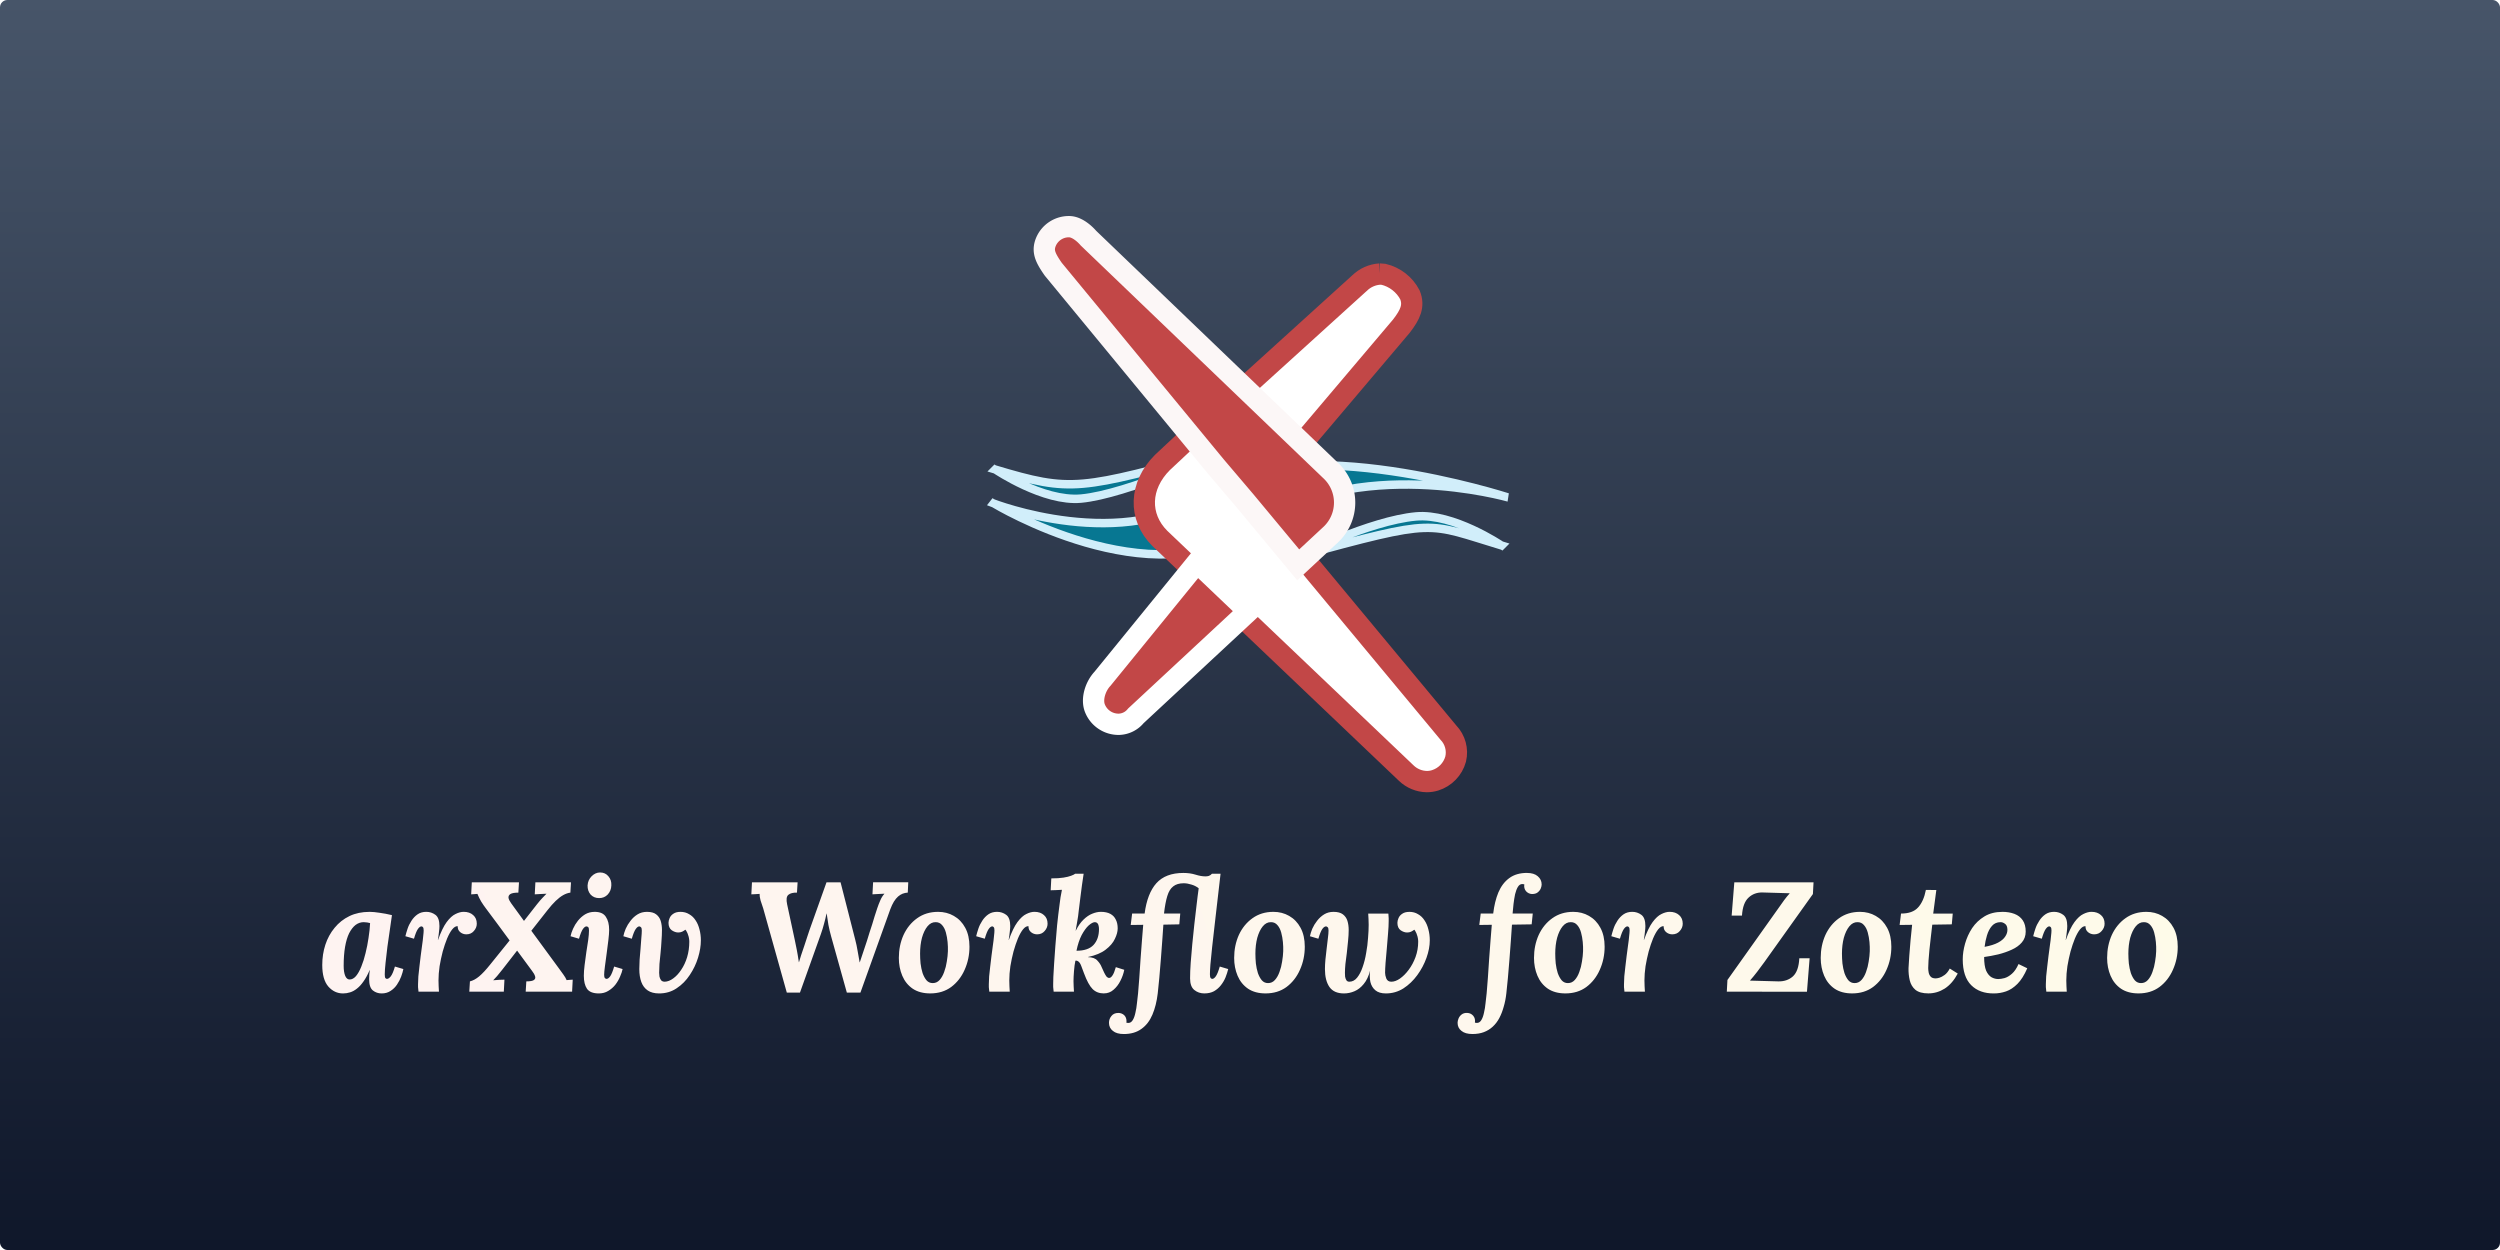 <?xml version="1.0" encoding="UTF-8" standalone="no"?>
<!-- Created with Inkscape (http://www.inkscape.org/) -->

<svg
   width="1280"
   height="640"
   viewBox="0 0 338.667 169.333"
   version="1.1"
   id="svg1"
   inkscape:version="1.3.2 (091e20ef0f, 2023-11-25, custom)"
   sodipodi:docname="social.svg"
   xml:space="preserve"
   inkscape:export-filename="social.png"
   inkscape:export-xdpi="96"
   inkscape:export-ydpi="96"
   xmlns:inkscape="http://www.inkscape.org/namespaces/inkscape"
   xmlns:sodipodi="http://sodipodi.sourceforge.net/DTD/sodipodi-0.dtd"
   xmlns:xlink="http://www.w3.org/1999/xlink"
   xmlns="http://www.w3.org/2000/svg"
   xmlns:svg="http://www.w3.org/2000/svg"><sodipodi:namedview
     id="namedview1"
     pagecolor="#ffffff"
     bordercolor="#ffffff"
     borderopacity="0"
     inkscape:showpageshadow="2"
     inkscape:pageopacity="0.0"
     inkscape:pagecheckerboard="0"
     inkscape:deskcolor="#d1d1d1"
     inkscape:document-units="mm"
     inkscape:zoom="0.50619093"
     inkscape:cx="733.91279"
     inkscape:cy="321.02511"
     inkscape:window-width="1536"
     inkscape:window-height="896"
     inkscape:window-x="0"
     inkscape:window-y="0"
     inkscape:window-maximized="1"
     inkscape:current-layer="layer1" /><defs
     id="defs1"><linearGradient
       id="linearGradient4"
       inkscape:collect="always"><stop
         style="stop-color:#fefce8;stop-opacity:1"
         offset="0"
         id="stop4" /><stop
         style="stop-color:#fef2f2;stop-opacity:1"
         offset="1"
         id="stop5" /></linearGradient><linearGradient
       id="linearGradient1"
       inkscape:collect="always"><stop
         style="stop-color:#475569;stop-opacity:1"
         offset="0"
         id="stop1" /><stop
         style="stop-color:#0f172a;stop-opacity:1"
         offset="1"
         id="stop2" /></linearGradient><filter
       style="color-interpolation-filters:sRGB"
       inkscape:label="Blur"
       id="filter13"
       x="-0.032"
       y="-0.024"
       width="1.064"
       height="1.048"><feGaussianBlur
         stdDeviation="1 1"
         result="blur"
         id="feGaussianBlur13" /></filter><filter
       style="color-interpolation-filters:sRGB"
       inkscape:label="Blur"
       id="filter35"
       x="-0.048"
       y="-0.405"
       width="1.095"
       height="1.81"><feGaussianBlur
         stdDeviation="0.2 0.2"
         result="blur"
         id="feGaussianBlur35" /></filter><filter
       style="color-interpolation-filters:sRGB"
       inkscape:label="Blur"
       id="filter36"
       x="-0.11"
       y="-0.765"
       width="1.219"
       height="2.531"><feGaussianBlur
         stdDeviation="0.2 0.2"
         result="blur"
         id="feGaussianBlur36" /></filter><filter
       style="color-interpolation-filters:sRGB"
       inkscape:label="Blur"
       id="filter37"
       x="-0.12"
       y="-0.899"
       width="1.241"
       height="2.797"><feGaussianBlur
         stdDeviation="0.2 0.2"
         result="blur"
         id="feGaussianBlur37" /></filter><linearGradient
       inkscape:collect="always"
       xlink:href="#linearGradient1"
       id="linearGradient2"
       x1="169.333"
       y1="0"
       x2="169.333"
       y2="169.333"
       gradientUnits="userSpaceOnUse" /><linearGradient
       inkscape:collect="always"
       xlink:href="#linearGradient4"
       id="linearGradient5"
       x1="326.109"
       y1="79.442"
       x2="32.148"
       y2="169.333"
       gradientUnits="userSpaceOnUse" /></defs><g
     inkscape:label="Layer 1"
     inkscape:groupmode="layer"
     id="layer1"><rect
       style="fill:url(#linearGradient2);stroke:none;stroke-width:2.822;stroke-linejoin:round;fill-opacity:1"
       id="rect1"
       width="338.667"
       height="169.333"
       x="0"
       y="0"
       rx="1"
       ry="1" /><g
       id="g16"
       transform="matrix(0.709,0,0,1.003,-12.665,1.334)"
       inkscape:label="wave-shadow"
       style="display:none"><path
         style="fill:#9de9fb;fill-opacity:1;stroke:#d1eefa;stroke-width:0.054;stroke-dasharray:none;stroke-opacity:1;filter:url(#filter35)"
         d="m 18.722,2.83 c 0,0 2.615,0.726 4.325,-0.161 1.7,-0.882 5.922,0.08 5.922,0.08 0,0 -3.035,-0.617 -5.076,0.423 -1.995,1.017 -5.17,-0.343 -5.17,-0.343 z"
         id="path14"
         sodipodi:nodetypes="cscsc" /><path
         style="fill:#9de9fb;fill-opacity:1;stroke:#d1eefa;stroke-width:0.054;stroke-dasharray:none;stroke-opacity:1;filter:url(#filter36)"
         d="m 18.757,2.354 c 0,0 0.965,0.46 1.716,0.411 0.923,-0.06 2.756,-0.658 2.756,-0.658 -2.807,0.538 -2.931,0.574 -4.472,0.247 z"
         id="path15"
         sodipodi:nodetypes="cscc" /><path
         style="fill:#9de9fb;fill-opacity:1;stroke:#d1eefa;stroke-width:0.054;stroke-dasharray:none;stroke-opacity:1;filter:url(#filter37)"
         d="m 28.849,3.427 c 0,0 -0.965,-0.46 -1.716,-0.411 -0.923,0.06 -2.348,0.56 -2.348,0.56 2.807,-0.538 2.523,-0.476 4.064,-0.149 z"
         id="path16"
         sodipodi:nodetypes="cscc" /></g><g
       id="g13"
       data-name="tiny - white"
       transform="matrix(0.078,0,0,0.078,1.33,0.323)"
       style="display:none;fill:#f8fafc;filter:url(#filter13)"
       inkscape:label="arxiv-shadow"><path
         d="m 586.72,255.616 a 3.377,3.377 0 0 1 0.448,0.031 5.917,5.917 0 0 1 3.581,2.79 c 0.454,1.116 0.314,2.023 -1.315,4.141 l -26.266,31.022 -8.558,-10.047 29.348,-26.616 a 4.406,4.406 0 0 1 2.762,-1.321 m 0,-1.5 a 5.766,5.766 0 0 0 -3.69,1.643 l -0.041,0.032 -0.038,0.035 -29.351,26.616 -1.077,0.977 0.943,1.107 8.558,10.047 1.145,1.344 1.141,-1.348 26.267,-31.022 0.022,-0.027 0.022,-0.028 c 1.574,-2.046 2.327,-3.622 1.516,-5.619 a 7.309,7.309 0 0 0 -4.779,-3.714 5.083,5.083 0 0 0 -0.64,-0.043 z"
         transform="translate(-526.086,-245.559)"
         fill="#ffffff"
         id="path9"
         style="fill:#f8fafc;fill-opacity:1;stroke-width:1.009;stroke-dasharray:none" /><path
         d="m 553.423,284.593 8.977,10.558 35.511,42.749 c 0.873,1.093 1.419,2.186 1.047,3.418 a 4.092,4.092 0 0 1 -2.721,2.837 3.557,3.557 0 0 1 -1.045,0.159 4,4 0 0 1 -2.687,-1.124 L 548.01,300.808 c -3.5,-3.5 -2.971,-8.151 0.436,-11.558 l 4.977,-4.657 m 0.124,-2.17 -1.147,1.077 -4.976,4.656 c -4.192,4.191 -4.372,9.816 -0.473,13.714 l 44.521,42.4 a 5.485,5.485 0 0 0 3.722,1.538 5.1,5.1 0 0 0 1.483,-0.224 5.59,5.59 0 0 0 3.719,-3.838 5.176,5.176 0 0 0 -1.31,-4.788 l -35.53,-42.767 -8.988,-10.571 -1.019,-1.2 z"
         transform="translate(-526.086,-245.559)"
         fill="#ffffff"
         id="path10"
         style="fill:#f8fafc;fill-opacity:1;stroke-width:1.009;stroke-dasharray:none" /><path
         d="m 562.4,295.151 9.556,11.5 5.761,-5.356 a 7.926,7.926 0 0 0 0.041,-11.743 l -43.7,-41.923 c 0,0 -1.671,-2.029 -3.437,-2.071 a 4.49,4.49 0 0 0 -4.23,2.718 c -0.688,1.651 -0.194,2.809 1.315,4.97 l 29.306,35.565 z"
         transform="translate(-526.086,-245.559)"
         fill="#ffffff"
         id="path11"
         style="fill:#f8fafc;fill-opacity:1" /><path
         d="m 553.7,306.223 -17.116,21.024 c -1.255,1.337 -2.032,3.683 -1.331,5.367 a 4.587,4.587 0 0 0 4.287,2.841 4.087,4.087 0 0 0 3.082,-1.523 l 20.328,-18.9 z"
         transform="translate(-526.086,-245.559)"
         fill="#ffffff"
         id="path12"
         style="fill:#f8fafc;fill-opacity:1" /><path
         d="M 592.074,250.547"
         transform="translate(-526.086,-245.559)"
         fill="#ffffff"
         stroke="#000000"
         stroke-miterlimit="10"
         stroke-width="0.25"
         id="path13"
         style="fill:#f8fafc" /></g><g
       id="g2"
       transform="matrix(0.678,0,0,0.678,54.572,10.875)"><g
         id="g8"
         transform="matrix(10.045,0,0,14.215,-70.145,44.275)"
         inkscape:label="wave"
         style="display:inline"><path
           style="fill:#077792;fill-opacity:1;stroke:#d1eefa;stroke-width:0.119;stroke-dasharray:none;stroke-opacity:1"
           d="m 18.722,2.83 c 0,0 2.615,0.726 4.325,-0.161 1.7,-0.882 5.922,0.08 5.922,0.08 0,0 -3.035,-0.617 -5.076,0.423 -1.995,1.017 -5.17,-0.343 -5.17,-0.343 z"
           id="path6"
           sodipodi:nodetypes="cscsc" /><path
           style="fill:#077792;fill-opacity:1;stroke:#d1eefa;stroke-width:0.119;stroke-dasharray:none;stroke-opacity:1"
           d="m 18.757,2.354 c 0,0 0.965,0.46 1.716,0.411 0.923,-0.06 2.756,-0.658 2.756,-0.658 -2.807,0.538 -2.931,0.574 -4.472,0.247 z"
           id="path7"
           sodipodi:nodetypes="cscc" /><path
           style="fill:#077792;fill-opacity:1;stroke:#d1eefa;stroke-width:0.119;stroke-dasharray:none;stroke-opacity:1"
           d="m 28.849,3.427 c 0,0 -0.965,-0.46 -1.716,-0.411 -0.923,0.06 -2.348,0.56 -2.348,0.56 2.807,-0.538 2.523,-0.476 4.064,-0.149 z"
           id="path8"
           sodipodi:nodetypes="cscc" /></g><g
         id="tiny_-_white"
         data-name="tiny - white"
         transform="matrix(1.106,0,0,1.106,128.167,29.251)"
         inkscape:label="arxiv"><path
           d="m 563.168,293.6 -8.558,-10.047 m 32.11,-29.437 c -1.388,0.085 -2.698,0.668 -3.69,1.643 l -0.041,0.032 -0.038,0.035 -29.351,26.616 -1.077,0.977 0.943,1.107 8.558,10.047 1.145,1.344 1.141,-1.348 26.267,-31.022 0.022,-0.027 0.022,-0.028 c 1.574,-2.046 2.327,-3.622 1.516,-5.619 -0.981,-1.87 -2.724,-3.225 -4.779,-3.714 -0.212,-0.028 -0.426,-0.042 -0.64,-0.043 z"
           transform="translate(-526.086,-245.559)"
           fill="#ffffff"
           id="path1"
           style="fill:#ffffff;fill-opacity:1;stroke:#c24747;stroke-width:3.846;stroke-dasharray:none;stroke-opacity:1"
           sodipodi:nodetypes="ccccccccccccccccccc" /><path
           d="m 553.547,282.423 -1.147,1.077 -4.976,4.656 c -4.192,4.191 -4.372,9.816 -0.473,13.714 l 44.521,42.4 c 1.001,0.966 2.331,1.516 3.722,1.538 0.503,-10e-4 1.002,-0.077 1.483,-0.224 1.811,-0.566 3.211,-2.011 3.719,-3.838 0.407,-1.715 -0.087,-3.519 -1.31,-4.788 l -35.53,-42.767 -8.988,-10.571 -1.019,-1.2 z"
           transform="translate(-526.086,-245.559)"
           fill="#ffffff"
           id="path2"
           style="fill:#ffffff;fill-opacity:1;stroke:#c24747;stroke-width:3.846;stroke-dasharray:none;stroke-opacity:1"
           sodipodi:nodetypes="ccccccccccccc" /><path
           d="m 562.4,295.151 9.556,11.5 5.761,-5.356 a 7.926,7.926 0 0 0 0.041,-11.743 l -43.7,-41.923 c 0,0 -1.671,-2.029 -3.437,-2.071 a 4.49,4.49 0 0 0 -4.23,2.718 c -0.688,1.651 -0.194,2.809 1.315,4.97 l 29.306,35.565 z"
           transform="translate(-526.086,-245.559)"
           fill="#ffffff"
           id="path3"
           style="display:inline;fill:#c24747;fill-opacity:1;stroke:#fcf7f7;stroke-width:3.846;stroke-dasharray:none;stroke-opacity:1" /><path
           d="m 553.7,306.223 -17.116,21.024 c -1.255,1.337 -2.032,3.683 -1.331,5.367 a 4.587,4.587 0 0 0 4.287,2.841 4.087,4.087 0 0 0 3.082,-1.523 l 20.328,-18.9 z"
           transform="translate(-526.086,-245.559)"
           fill="#ffffff"
           id="path4"
           style="fill:#c24747;fill-opacity:1;stroke:#ffffff;stroke-width:3.846;stroke-dasharray:none;stroke-opacity:1" /></g></g><path
       style="font-style:italic;font-weight:bold;font-size:21.167px;line-height:1;font-family:Lora;-inkscape-font-specification:'Lora Bold Italic';text-align:center;text-anchor:middle;fill:url(#linearGradient5);stroke-width:2.822;stroke-linejoin:round;fill-opacity:1"
       d="m 50.048,123.525 q 0.593,0 1.376,0.127 0.804,0.106 1.672,0.318 -0.106,0.783 -0.275,1.926 -0.169,1.143 -0.339,2.35 -0.148,1.185 -0.254,2.201 -0.106,0.995 -0.106,1.545 0,0.381 0.085,0.508 0.106,0.106 0.212,0.106 0.254,0 0.529,-0.36 0.275,-0.36 0.55,-1.312 l 1.143,0.339 q -0.085,0.445 -0.296,1.016 -0.212,0.572 -0.572,1.101 -0.339,0.508 -0.868,0.847 -0.508,0.339 -1.207,0.339 -0.677,0 -1.185,-0.402 -0.508,-0.402 -0.508,-1.524 0,-0.275 0.021,-0.614 0.021,-0.339 0.064,-0.614 h -0.021 q -0.381,0.91 -0.826,1.524 -0.423,0.614 -0.889,0.974 -0.445,0.36 -0.931,0.508 -0.466,0.148 -0.953,0.148 -1.164,0 -1.99,-0.931 -0.826,-0.953 -0.826,-2.921 0,-1.46 0.423,-2.752 0.423,-1.291 1.249,-2.286 0.826,-1.016 2.011,-1.588 1.185,-0.572 2.709,-0.572 z m -0.783,1.397 q -0.593,0 -1.101,0.381 -0.487,0.381 -0.868,1.122 -0.36,0.741 -0.55,1.841 -0.191,1.101 -0.191,2.561 0,0.868 0.212,1.376 0.212,0.487 0.593,0.487 0.466,0 0.868,-0.466 0.402,-0.487 0.72,-1.291 0.339,-0.826 0.572,-1.82 0.254,-1.016 0.402,-2.053 0.169,-1.058 0.212,-2.011 -0.106,-0.042 -0.381,-0.085 -0.254,-0.042 -0.487,-0.042 z m 7.43,9.419 q -0.042,-0.445 -0.064,-0.614 0,-0.191 0,-0.402 0,-0.445 0.042,-1.058 0.064,-0.635 0.148,-1.355 0.085,-0.72 0.169,-1.418 0.106,-0.762 0.191,-1.439 0.106,-0.699 0.148,-1.228 0.064,-0.529 0.064,-0.783 0,-0.36 -0.106,-0.445 -0.085,-0.106 -0.191,-0.106 -0.233,0 -0.487,0.36 -0.254,0.36 -0.529,1.312 l -1.164,-0.339 q 0.106,-0.445 0.296,-1.016 0.191,-0.572 0.529,-1.079 0.339,-0.529 0.826,-0.868 0.487,-0.339 1.185,-0.339 0.677,0 1.228,0.402 0.55,0.402 0.55,1.524 0,0.339 -0.064,0.804 -0.042,0.466 -0.148,1.079 h 0.021 q 0.572,-1.609 1.164,-2.413 0.614,-0.826 1.207,-1.101 0.593,-0.296 1.101,-0.296 0.804,0 1.291,0.445 0.487,0.423 0.487,1.164 0,0.55 -0.402,0.995 -0.381,0.445 -1.016,0.445 -0.466,0 -0.826,-0.296 -0.36,-0.296 -0.339,-0.804 -0.36,-0.042 -0.741,0.423 -0.36,0.445 -0.699,1.249 -0.318,0.783 -0.593,1.757 -0.254,0.974 -0.423,1.99 -0.148,1.016 -0.148,1.926 0,0.275 0.021,0.783 0.021,0.487 0.042,0.741 z m 6.879,0 0.085,-1.397 q 0.614,-0.148 1.249,-0.677 0.656,-0.55 1.482,-1.587 l 2.646,-3.281 q -0.783,-1.079 -1.588,-2.159 -0.804,-1.08 -1.609,-2.159 -0.339,-0.445 -0.656,-0.953 -0.296,-0.508 -0.508,-1.037 -0.339,0.021 -0.487,0.042 -0.127,0 -0.36,0.021 l 0.085,-1.63 h 6.392 l -0.085,1.397 q -0.762,0 -1.08,0.191 -0.296,0.191 -0.254,0.529 0.064,0.318 0.36,0.72 l 1.736,2.392 1.736,-2.223 q 0.487,-0.614 0.762,-0.889 0.275,-0.296 0.55,-0.572 -0.339,0.021 -0.847,0.042 -0.508,0.021 -0.741,0.042 l 0.085,-1.63 h 4.826 l -0.085,1.397 q -0.487,0.064 -0.974,0.339 -0.487,0.275 -1.016,0.783 -0.508,0.487 -1.122,1.27 l -2.18,2.773 3.725,5.08 q 0.339,0.445 0.614,0.847 0.296,0.402 0.445,0.762 0.36,-0.042 0.466,-0.042 0.127,-0.021 0.36,-0.021 l -0.085,1.63 h -6.287 l 0.085,-1.397 q 0.783,0 1.037,-0.191 0.254,-0.191 0.148,-0.508 -0.106,-0.339 -0.423,-0.741 l -2.011,-2.731 -1.99,2.561 q -0.466,0.593 -0.72,0.889 -0.254,0.296 -0.529,0.572 0.36,-0.042 0.826,-0.064 0.466,-0.021 0.699,-0.021 l -0.085,1.63 z m 16.976,-10.816 q 1.101,0 1.524,0.677 0.445,0.656 0.445,1.778 0,0.508 -0.106,1.376 -0.106,0.868 -0.233,1.82 -0.127,0.953 -0.233,1.736 -0.106,0.783 -0.106,1.143 0,0.339 0.106,0.445 0.106,0.106 0.212,0.106 0.254,0 0.508,-0.36 0.254,-0.36 0.529,-1.312 l 1.143,0.339 q -0.085,0.445 -0.339,1.016 -0.233,0.572 -0.635,1.101 -0.402,0.508 -0.974,0.847 -0.55,0.339 -1.27,0.339 -1.164,0 -1.609,-0.635 -0.423,-0.635 -0.423,-1.757 0,-0.614 0.106,-1.46 0.106,-0.847 0.233,-1.736 0.148,-0.889 0.254,-1.651 0.106,-0.783 0.106,-1.291 0,-0.36 -0.106,-0.445 -0.106,-0.106 -0.233,-0.106 -0.233,0 -0.487,0.36 -0.254,0.36 -0.529,1.312 l -1.143,-0.339 q 0.085,-0.445 0.339,-1.016 0.254,-0.572 0.656,-1.079 0.423,-0.529 0.974,-0.868 0.572,-0.339 1.291,-0.339 z m 0.741,-5.334 q 0.699,0 1.122,0.508 0.445,0.508 0.402,1.249 -0.021,0.72 -0.487,1.228 -0.466,0.487 -1.164,0.487 -0.72,0 -1.164,-0.487 -0.423,-0.508 -0.402,-1.228 0.042,-0.741 0.55,-1.249 0.508,-0.508 1.143,-0.508 z m 10.88,5.334 q 0.677,0 1.185,0.318 0.529,0.296 0.868,0.826 0.36,0.529 0.529,1.228 0.191,0.699 0.191,1.482 0,1.101 -0.381,2.35 -0.381,1.249 -1.122,2.349 -0.72,1.101 -1.778,1.799 -1.037,0.699 -2.371,0.699 -0.953,0 -1.545,-0.402 -0.593,-0.402 -0.868,-1.143 -0.275,-0.741 -0.275,-1.757 0,-0.55 0.042,-1.27 0.064,-0.741 0.127,-1.503 0.064,-0.762 0.106,-1.418 0.064,-0.656 0.064,-1.037 0,-0.36 -0.127,-0.445 -0.106,-0.106 -0.212,-0.106 -0.233,0 -0.487,0.36 -0.254,0.36 -0.529,1.312 l -1.143,-0.339 q 0.085,-0.445 0.318,-1.016 0.254,-0.572 0.656,-1.079 0.402,-0.529 0.953,-0.868 0.55,-0.339 1.27,-0.339 0.826,0 1.249,0.339 0.445,0.339 0.614,0.889 0.169,0.55 0.169,1.228 0,0.677 -0.064,1.482 -0.042,0.804 -0.127,1.63 -0.085,0.804 -0.148,1.503 -0.042,0.699 -0.042,1.185 0,0.212 0.042,0.508 0.064,0.275 0.212,0.487 0.169,0.212 0.508,0.212 0.572,-0.021 1.143,-0.445 0.593,-0.423 1.08,-1.164 0.508,-0.741 0.804,-1.714 0.296,-0.995 0.296,-2.096 0,-0.233 -0.042,-0.466 -0.042,-0.254 -0.127,-0.466 -0.064,-0.233 -0.169,-0.402 -0.085,-0.191 -0.191,-0.296 -0.191,0.148 -0.445,0.275 -0.233,0.106 -0.529,0.106 -0.423,0 -0.868,-0.296 -0.445,-0.318 -0.445,-1.016 0,-0.296 0.148,-0.635 0.148,-0.36 0.508,-0.593 0.36,-0.254 0.953,-0.254 z m 14.415,10.943 -3.196,-11.409 q -0.191,-0.529 -0.36,-1.08 -0.148,-0.55 -0.127,-0.889 -0.339,0.021 -0.614,0.042 -0.275,0 -0.508,0.021 l 0.085,-1.63 h 6.181 l -0.085,1.397 q -0.783,-0.021 -1.164,0.296 -0.381,0.318 -0.169,1.291 l 1.037,4.826 q 0.148,0.72 0.275,1.355 0.127,0.635 0.275,1.651 h 0.021 q 0.085,-0.296 0.275,-0.91 0.212,-0.614 0.445,-1.312 0.233,-0.72 0.423,-1.291 0.191,-0.593 0.275,-0.826 l 2.307,-6.477 h 1.905 l 1.99,7.789 q 0.191,0.72 0.318,1.503 0.148,0.762 0.275,1.545 h 0.021 q 0.233,-0.677 0.466,-1.397 0.254,-0.741 0.508,-1.524 0.169,-0.55 0.339,-1.101 0.191,-0.55 0.36,-1.101 0.169,-0.572 0.339,-1.122 0.191,-0.55 0.36,-1.101 0.169,-0.508 0.402,-1.037 0.233,-0.55 0.572,-0.91 -0.339,0.021 -0.868,0.042 -0.529,0.021 -0.762,0.042 l 0.085,-1.63 h 4.763 l -0.064,1.397 q -0.36,0.021 -0.699,0.148 -0.318,0.127 -0.614,0.381 -0.296,0.254 -0.572,0.699 -0.254,0.423 -0.487,1.037 l -4.043,11.282 h -1.841 l -2.117,-7.578 q -0.233,-0.826 -0.381,-1.609 -0.127,-0.804 -0.233,-1.524 h -0.021 q -0.148,0.72 -0.339,1.397 -0.169,0.656 -0.423,1.376 l -2.836,7.938 z m 20.489,-10.943 q 1.185,0 2.138,0.55 0.974,0.55 1.545,1.609 0.572,1.058 0.572,2.561 0,1.672 -0.656,3.133 -0.635,1.439 -1.82,2.328 -1.185,0.868 -2.836,0.868 -1.418,0 -2.371,-0.635 -0.953,-0.656 -1.418,-1.757 -0.466,-1.101 -0.466,-2.413 0,-1.693 0.635,-3.111 0.656,-1.418 1.841,-2.265 1.206,-0.868 2.836,-0.868 z m -0.318,1.397 q -0.635,-0.021 -1.122,0.572 -0.466,0.572 -0.741,1.545 -0.254,0.974 -0.254,2.138 0,0.635 0.064,1.333 0.085,0.699 0.275,1.312 0.212,0.593 0.529,0.974 0.339,0.381 0.847,0.381 0.55,0 0.931,-0.423 0.381,-0.423 0.614,-1.08 0.254,-0.677 0.36,-1.418 0.127,-0.741 0.148,-1.397 0.021,-0.572 -0.042,-1.249 -0.064,-0.677 -0.233,-1.291 -0.169,-0.614 -0.508,-0.995 -0.339,-0.402 -0.868,-0.402 z m 7.26,9.419 q -0.042,-0.445 -0.064,-0.614 0,-0.191 0,-0.402 0,-0.445 0.042,-1.058 0.064,-0.635 0.148,-1.355 0.085,-0.72 0.169,-1.418 0.106,-0.762 0.191,-1.439 0.106,-0.699 0.148,-1.228 0.064,-0.529 0.064,-0.783 0,-0.36 -0.106,-0.445 -0.085,-0.106 -0.191,-0.106 -0.233,0 -0.487,0.36 -0.254,0.36 -0.529,1.312 l -1.164,-0.339 q 0.106,-0.445 0.296,-1.016 0.191,-0.572 0.529,-1.079 0.339,-0.529 0.826,-0.868 0.487,-0.339 1.185,-0.339 0.677,0 1.228,0.402 0.55,0.402 0.55,1.524 0,0.339 -0.064,0.804 -0.042,0.466 -0.148,1.079 h 0.021 q 0.572,-1.609 1.164,-2.413 0.614,-0.826 1.207,-1.101 0.593,-0.296 1.101,-0.296 0.804,0 1.291,0.445 0.487,0.423 0.487,1.164 0,0.55 -0.402,0.995 -0.381,0.445 -1.016,0.445 -0.466,0 -0.826,-0.296 -0.36,-0.296 -0.339,-0.804 -0.36,-0.042 -0.741,0.423 -0.36,0.445 -0.699,1.249 -0.318,0.783 -0.593,1.757 -0.254,0.974 -0.423,1.99 -0.148,1.016 -0.148,1.926 0,0.275 0.021,0.783 0.021,0.487 0.042,0.741 z m 15.515,0.233 q -0.931,0 -1.524,-0.593 -0.593,-0.593 -1.164,-2.138 -0.212,-0.572 -0.381,-1.016 -0.169,-0.445 -0.402,-0.593 -0.085,-0.064 -0.191,-0.085 -0.085,-0.042 -0.191,0 -0.127,0.593 -0.191,1.418 -0.064,0.804 -0.064,1.355 0,0.275 0.021,0.699 0.021,0.423 0.042,0.72 h -2.752 q -0.042,-0.445 -0.064,-0.635 0,-0.191 0,-0.402 0,-0.233 0.021,-0.953 0.042,-0.741 0.106,-1.82 0.064,-1.079 0.169,-2.392 0.106,-1.333 0.233,-2.773 0.148,-1.439 0.339,-2.858 0.042,-0.423 0.127,-0.953 0.106,-0.55 0.191,-1.016 -0.339,0.021 -0.826,0.042 -0.466,0 -0.699,0.021 l 0.085,-1.609 q 0.995,0 1.651,-0.106 0.656,-0.106 1.037,-0.254 0.402,-0.148 0.55,-0.275 h 1.143 q -0.106,0.762 -0.233,1.587 -0.106,0.804 -0.212,1.651 -0.106,0.826 -0.212,1.715 -0.085,0.868 -0.212,1.524 -0.106,0.656 -0.212,1.228 h 0.021 q 0.466,-0.931 1.037,-1.482 0.593,-0.572 1.185,-0.804 0.614,-0.254 1.164,-0.254 0.783,0 1.291,0.275 0.508,0.275 0.741,0.783 0.254,0.487 0.254,1.185 0,0.635 -0.381,1.418 -0.36,0.783 -1.249,1.461 -0.868,0.677 -2.392,0.995 v 0.021 q 0.889,0.021 1.27,0.466 0.402,0.423 0.572,0.868 0.212,0.445 0.36,0.783 0.169,0.339 0.318,0.529 0.169,0.169 0.339,0.169 0.233,0 0.445,-0.318 0.233,-0.318 0.466,-1.143 l 1.143,0.36 q -0.148,0.762 -0.529,1.503 -0.36,0.72 -0.931,1.206 -0.55,0.487 -1.312,0.487 z m -3.704,-5.779 q 1.566,0 2.307,-0.783 0.741,-0.804 0.741,-2.159 0,-0.275 -0.064,-0.487 -0.042,-0.212 -0.169,-0.318 -0.127,-0.127 -0.318,-0.127 -0.339,0 -0.847,0.445 -0.487,0.445 -0.953,1.312 -0.445,0.868 -0.699,2.117 z m 6.414,11.282 q -0.974,0 -1.482,-0.423 -0.529,-0.402 -0.529,-1.101 0,-0.529 0.339,-0.931 0.318,-0.402 0.931,-0.402 0.445,0 0.783,0.296 0.318,0.318 0.318,0.804 0,0.042 0,0.085 0,0.064 -0.021,0.127 0.127,0.042 0.275,0.042 0.36,0 0.593,-0.381 0.233,-0.381 0.36,-0.995 0.148,-0.614 0.212,-1.312 0.085,-0.699 0.148,-1.312 0.085,-0.91 0.169,-2.117 0.085,-1.228 0.169,-2.54 0.106,-1.333 0.191,-2.54 0.106,-1.206 0.169,-2.095 l -1.693,0.021 0.191,-1.545 h 1.693 q 0.36,-2.731 1.587,-4.106 1.249,-1.397 3.662,-1.397 0.91,0 1.651,0.233 0.741,0.233 1.334,0.233 0.254,0 0.466,-0.064 0.233,-0.085 0.423,-0.296 h 1.164 q -0.423,3.619 -0.699,6.054 -0.275,2.413 -0.445,3.916 -0.169,1.503 -0.233,2.35 -0.064,0.826 -0.064,1.312 0,0.381 0.106,0.508 0.106,0.106 0.212,0.106 0.233,0 0.487,-0.36 0.254,-0.36 0.529,-1.312 l 1.143,0.339 q -0.127,0.529 -0.36,1.122 -0.233,0.572 -0.635,1.079 -0.381,0.487 -0.931,0.804 -0.55,0.296 -1.312,0.296 -0.783,0 -1.355,-0.466 -0.572,-0.466 -0.572,-1.566 0,-0.953 0.085,-2.138 0.085,-1.185 0.212,-2.498 0.127,-1.312 0.275,-2.667 0.169,-1.376 0.318,-2.731 0.042,-0.402 0.127,-1.058 0.106,-0.656 0.148,-1.122 -0.466,-0.36 -1.016,-0.508 -0.529,-0.169 -1.016,-0.169 -0.889,0 -1.418,0.423 -0.529,0.402 -0.804,1.312 -0.275,0.889 -0.445,2.371 h 2.201 l -0.127,1.46 -2.159,0.042 q -0.064,0.91 -0.148,2.138 -0.085,1.206 -0.191,2.54 -0.106,1.312 -0.212,2.54 -0.106,1.206 -0.212,2.095 -0.191,1.63 -0.72,2.879 -0.529,1.249 -1.482,1.926 -0.953,0.699 -2.392,0.699 z m 20.257,-16.552 q 1.185,0 2.138,0.55 0.974,0.55 1.545,1.609 0.572,1.058 0.572,2.561 0,1.672 -0.656,3.133 -0.635,1.439 -1.82,2.328 -1.185,0.868 -2.836,0.868 -1.418,0 -2.371,-0.635 -0.953,-0.656 -1.418,-1.757 -0.466,-1.101 -0.466,-2.413 0,-1.693 0.635,-3.111 0.656,-1.418 1.841,-2.265 1.206,-0.868 2.836,-0.868 z m -0.318,1.397 q -0.635,-0.021 -1.122,0.572 -0.466,0.572 -0.741,1.545 -0.254,0.974 -0.254,2.138 0,0.635 0.064,1.333 0.085,0.699 0.275,1.312 0.212,0.593 0.529,0.974 0.339,0.381 0.847,0.381 0.55,0 0.931,-0.423 0.381,-0.423 0.614,-1.08 0.254,-0.677 0.36,-1.418 0.127,-0.741 0.148,-1.397 0.021,-0.572 -0.042,-1.249 -0.064,-0.677 -0.233,-1.291 -0.169,-0.614 -0.508,-0.995 -0.339,-0.402 -0.868,-0.402 z m 18.733,-1.397 q 0.677,0 1.185,0.318 0.529,0.296 0.868,0.826 0.36,0.529 0.529,1.228 0.191,0.699 0.191,1.482 0,1.122 -0.445,2.371 -0.445,1.249 -1.249,2.35 -0.804,1.101 -1.884,1.799 -1.079,0.677 -2.371,0.677 -0.91,0 -1.418,-0.423 -0.508,-0.423 -0.677,-1.122 -0.148,-0.72 -0.042,-1.545 -0.296,1.143 -0.868,1.82 -0.55,0.677 -1.249,0.974 -0.699,0.296 -1.418,0.296 -1.355,0 -1.968,-0.868 -0.614,-0.889 -0.614,-2.434 0,-0.55 0.064,-1.27 0.085,-0.741 0.169,-1.503 0.106,-0.762 0.169,-1.418 0.085,-0.656 0.085,-1.037 0,-0.36 -0.127,-0.445 -0.106,-0.106 -0.212,-0.106 -0.254,0 -0.508,0.36 -0.254,0.36 -0.529,1.312 l -1.143,-0.339 q 0.085,-0.445 0.318,-1.016 0.254,-0.572 0.656,-1.079 0.402,-0.529 0.953,-0.868 0.55,-0.339 1.27,-0.339 0.826,0 1.27,0.339 0.445,0.339 0.614,0.889 0.169,0.55 0.169,1.228 0,0.677 -0.085,1.482 -0.064,0.804 -0.169,1.63 -0.106,0.804 -0.191,1.503 -0.064,0.699 -0.064,1.185 0,0.212 0.021,0.508 0.042,0.275 0.169,0.487 0.127,0.212 0.402,0.212 0.614,0 1.058,-0.55 0.445,-0.55 0.741,-1.418 0.318,-0.889 0.487,-1.926 0.191,-1.037 0.254,-2.032 0.085,-1.016 0.085,-1.778 0,-0.296 -0.021,-0.783 -0.021,-0.487 -0.042,-0.741 h 2.731 q 0.042,0.445 0.042,0.635 0,0.169 0,0.381 0,0.677 -0.085,1.672 -0.064,0.995 -0.169,2.053 -0.085,1.037 -0.169,1.926 -0.064,0.868 -0.064,1.355 0,0.339 0.169,0.783 0.191,0.423 0.677,0.423 0.55,0 1.164,-0.423 0.635,-0.445 1.185,-1.185 0.572,-0.762 0.931,-1.736 0.36,-0.995 0.36,-2.074 0,-0.233 -0.042,-0.466 -0.042,-0.254 -0.127,-0.466 -0.064,-0.233 -0.169,-0.402 -0.085,-0.191 -0.191,-0.296 -0.191,0.148 -0.445,0.275 -0.233,0.106 -0.529,0.106 -0.423,0 -0.868,-0.296 -0.445,-0.318 -0.445,-1.016 0,-0.296 0.148,-0.635 0.148,-0.36 0.508,-0.593 0.36,-0.254 0.953,-0.254 z m 15.939,-5.271 q 0.953,0 1.46,0.445 0.529,0.445 0.529,1.122 0,0.233 -0.127,0.55 -0.127,0.296 -0.423,0.529 -0.275,0.212 -0.762,0.212 -0.466,-0.021 -0.804,-0.381 -0.318,-0.381 -0.233,-0.931 -0.021,-0.021 -0.106,-0.021 -0.064,-0.021 -0.169,-0.021 -0.36,0 -0.593,0.381 -0.233,0.381 -0.381,0.995 -0.127,0.614 -0.212,1.312 -0.064,0.699 -0.127,1.312 h 2.731 l -0.148,1.46 -2.667,0.042 q -0.064,0.91 -0.148,2.138 -0.085,1.206 -0.191,2.54 -0.106,1.312 -0.212,2.54 -0.106,1.206 -0.212,2.095 -0.106,0.974 -0.36,1.82 -0.233,0.847 -0.593,1.524 -0.36,0.677 -0.889,1.164 -0.529,0.487 -1.206,0.741 -0.677,0.254 -1.545,0.254 -0.974,0 -1.482,-0.423 -0.529,-0.402 -0.529,-1.101 0,-0.254 0.127,-0.572 0.127,-0.318 0.423,-0.55 0.296,-0.233 0.762,-0.212 0.487,0.021 0.804,0.381 0.318,0.381 0.233,0.931 0.127,0.042 0.275,0.042 0.36,0 0.593,-0.381 0.233,-0.381 0.36,-0.995 0.148,-0.614 0.212,-1.312 0.085,-0.699 0.148,-1.312 0.085,-0.91 0.169,-2.117 0.085,-1.228 0.169,-2.54 0.106,-1.333 0.191,-2.54 0.106,-1.206 0.169,-2.095 l -1.693,0.021 0.191,-1.545 h 1.693 q 0.191,-1.63 0.699,-2.858 0.529,-1.249 1.482,-1.947 0.953,-0.699 2.392,-0.699 z m 6.265,5.271 q 1.185,0 2.138,0.55 0.974,0.55 1.545,1.609 0.572,1.058 0.572,2.561 0,1.672 -0.656,3.133 -0.635,1.439 -1.82,2.328 -1.185,0.868 -2.836,0.868 -1.418,0 -2.371,-0.635 -0.953,-0.656 -1.418,-1.757 -0.466,-1.101 -0.466,-2.413 0,-1.693 0.635,-3.111 0.656,-1.418 1.841,-2.265 1.206,-0.868 2.836,-0.868 z m -0.318,1.397 q -0.635,-0.021 -1.122,0.572 -0.466,0.572 -0.741,1.545 -0.254,0.974 -0.254,2.138 0,0.635 0.064,1.333 0.085,0.699 0.275,1.312 0.212,0.593 0.529,0.974 0.339,0.381 0.847,0.381 0.55,0 0.931,-0.423 0.381,-0.423 0.614,-1.08 0.254,-0.677 0.36,-1.418 0.127,-0.741 0.148,-1.397 0.021,-0.572 -0.042,-1.249 -0.064,-0.677 -0.233,-1.291 -0.169,-0.614 -0.508,-0.995 -0.339,-0.402 -0.868,-0.402 z m 7.26,9.419 q -0.042,-0.445 -0.064,-0.614 0,-0.191 0,-0.402 0,-0.445 0.042,-1.058 0.064,-0.635 0.148,-1.355 0.085,-0.72 0.169,-1.418 0.106,-0.762 0.191,-1.439 0.106,-0.699 0.148,-1.228 0.064,-0.529 0.064,-0.783 0,-0.36 -0.106,-0.445 -0.085,-0.106 -0.191,-0.106 -0.233,0 -0.487,0.36 -0.254,0.36 -0.529,1.312 l -1.164,-0.339 q 0.106,-0.445 0.296,-1.016 0.191,-0.572 0.529,-1.079 0.339,-0.529 0.826,-0.868 0.487,-0.339 1.185,-0.339 0.677,0 1.228,0.402 0.55,0.402 0.55,1.524 0,0.339 -0.064,0.804 -0.042,0.466 -0.148,1.079 h 0.021 q 0.572,-1.609 1.164,-2.413 0.614,-0.826 1.207,-1.101 0.593,-0.296 1.101,-0.296 0.804,0 1.291,0.445 0.487,0.423 0.487,1.164 0,0.55 -0.402,0.995 -0.381,0.445 -1.016,0.445 -0.466,0 -0.826,-0.296 -0.36,-0.296 -0.339,-0.804 -0.36,-0.042 -0.741,0.423 -0.36,0.445 -0.699,1.249 -0.318,0.783 -0.593,1.757 -0.254,0.974 -0.423,1.99 -0.148,1.016 -0.148,1.926 0,0.275 0.021,0.783 0.021,0.487 0.042,0.741 z m 13.864,0 0.085,-1.587 6.858,-9.652 q 0.487,-0.699 0.826,-1.164 0.36,-0.487 0.762,-0.931 l -3.641,-0.106 q -1.164,-0.042 -1.947,0.699 -0.783,0.72 -0.889,2.434 h -1.397 l 0.36,-4.508 h 10.732 l -0.085,1.587 -6.583,9.229 q -0.466,0.656 -0.974,1.312 -0.487,0.635 -0.974,1.185 l 3.852,0.106 q 1.185,0.021 1.969,-0.677 0.783,-0.72 0.868,-2.455 h 1.397 l -0.36,4.53 z m 18.034,-10.816 q 1.185,0 2.138,0.55 0.974,0.55 1.545,1.609 0.572,1.058 0.572,2.561 0,1.672 -0.656,3.133 -0.635,1.439 -1.82,2.328 -1.185,0.868 -2.836,0.868 -1.418,0 -2.371,-0.635 -0.953,-0.656 -1.418,-1.757 -0.466,-1.101 -0.466,-2.413 0,-1.693 0.635,-3.111 0.656,-1.418 1.841,-2.265 1.206,-0.868 2.836,-0.868 z m -0.318,1.397 q -0.635,-0.021 -1.122,0.572 -0.466,0.572 -0.741,1.545 -0.254,0.974 -0.254,2.138 0,0.635 0.064,1.333 0.085,0.699 0.275,1.312 0.212,0.593 0.529,0.974 0.339,0.381 0.847,0.381 0.55,0 0.931,-0.423 0.381,-0.423 0.614,-1.08 0.254,-0.677 0.36,-1.418 0.127,-0.741 0.148,-1.397 0.021,-0.572 -0.042,-1.249 -0.064,-0.677 -0.233,-1.291 -0.169,-0.614 -0.508,-0.995 -0.339,-0.402 -0.868,-0.402 z m 10.668,-4.36 -0.423,3.196 h 2.646 l -0.127,1.46 -2.646,0.042 q -0.085,0.762 -0.191,1.651 -0.106,0.868 -0.191,1.714 -0.064,0.826 -0.127,1.503 -0.042,0.656 -0.042,1.016 0,0.275 0.064,0.614 0.064,0.318 0.275,0.55 0.212,0.233 0.677,0.233 0.169,0 0.487,-0.085 0.339,-0.106 0.72,-0.381 0.381,-0.275 0.699,-0.868 l 1.079,0.677 q -0.72,1.355 -1.757,2.032 -1.037,0.656 -2.223,0.656 -1.164,0 -1.757,-0.487 -0.572,-0.487 -0.762,-1.27 -0.191,-0.804 -0.169,-1.672 0.042,-0.72 0.106,-1.693 0.064,-0.995 0.169,-2.074 0.106,-1.101 0.212,-2.095 l -1.693,0.021 0.191,-1.545 q 1.566,0 2.307,-0.826 0.762,-0.826 1.058,-2.371 z m 8.932,2.963 q 0.931,0 1.651,0.275 0.72,0.275 1.122,0.868 0.402,0.593 0.402,1.524 0,0.868 -0.529,1.482 -0.508,0.593 -1.355,0.974 -0.826,0.381 -1.82,0.635 -0.995,0.233 -1.926,0.36 0,1.206 0.275,1.863 0.296,0.635 0.741,0.889 0.445,0.233 0.889,0.233 0.36,0 0.847,-0.127 0.508,-0.148 1.016,-0.593 0.508,-0.445 0.889,-1.312 l 1.185,0.572 q -0.593,1.376 -1.333,2.117 -0.741,0.741 -1.545,1.016 -0.804,0.275 -1.63,0.275 -1.947,0.021 -3.09,-1.122 -1.143,-1.143 -1.143,-3.493 0,-1.016 0.318,-2.138 0.318,-1.122 0.953,-2.095 0.656,-0.974 1.672,-1.587 1.016,-0.614 2.413,-0.614 z m -0.233,1.397 q -0.72,0 -1.164,0.508 -0.445,0.508 -0.677,1.291 -0.233,0.762 -0.318,1.545 1.143,-0.212 1.82,-0.572 0.677,-0.36 0.974,-0.826 0.318,-0.466 0.296,-0.974 -0.021,-0.529 -0.318,-0.741 -0.296,-0.233 -0.614,-0.233 z m 6.202,9.419 q -0.042,-0.445 -0.064,-0.614 0,-0.191 0,-0.402 0,-0.445 0.042,-1.058 0.064,-0.635 0.148,-1.355 0.085,-0.72 0.169,-1.418 0.106,-0.762 0.191,-1.439 0.106,-0.699 0.148,-1.228 0.064,-0.529 0.064,-0.783 0,-0.36 -0.106,-0.445 -0.085,-0.106 -0.191,-0.106 -0.233,0 -0.487,0.36 -0.254,0.36 -0.529,1.312 l -1.164,-0.339 q 0.106,-0.445 0.296,-1.016 0.191,-0.572 0.529,-1.079 0.339,-0.529 0.826,-0.868 0.487,-0.339 1.185,-0.339 0.677,0 1.228,0.402 0.55,0.402 0.55,1.524 0,0.339 -0.064,0.804 -0.042,0.466 -0.148,1.079 h 0.021 q 0.572,-1.609 1.164,-2.413 0.614,-0.826 1.206,-1.101 0.593,-0.296 1.101,-0.296 0.804,0 1.291,0.445 0.487,0.423 0.487,1.164 0,0.55 -0.402,0.995 -0.381,0.445 -1.016,0.445 -0.466,0 -0.826,-0.296 -0.36,-0.296 -0.339,-0.804 -0.36,-0.042 -0.741,0.423 -0.36,0.445 -0.699,1.249 -0.318,0.783 -0.593,1.757 -0.254,0.974 -0.423,1.99 -0.148,1.016 -0.148,1.926 0,0.275 0.021,0.783 0.021,0.487 0.042,0.741 z m 13.547,-10.816 q 1.185,0 2.138,0.55 0.974,0.55 1.545,1.609 0.572,1.058 0.572,2.561 0,1.672 -0.656,3.133 -0.635,1.439 -1.82,2.328 -1.185,0.868 -2.836,0.868 -1.418,0 -2.371,-0.635 -0.953,-0.656 -1.418,-1.757 -0.466,-1.101 -0.466,-2.413 0,-1.693 0.635,-3.111 0.656,-1.418 1.841,-2.265 1.206,-0.868 2.836,-0.868 z m -0.318,1.397 q -0.635,-0.021 -1.122,0.572 -0.466,0.572 -0.741,1.545 -0.254,0.974 -0.254,2.138 0,0.635 0.064,1.333 0.085,0.699 0.275,1.312 0.212,0.593 0.529,0.974 0.339,0.381 0.847,0.381 0.55,0 0.931,-0.423 0.381,-0.423 0.614,-1.08 0.254,-0.677 0.36,-1.418 0.127,-0.741 0.148,-1.397 0.021,-0.572 -0.042,-1.249 -0.064,-0.677 -0.233,-1.291 -0.169,-0.614 -0.508,-0.995 -0.339,-0.402 -0.868,-0.402 z"
       id="text2"
       aria-label="arXiv Workflow for Zotero" /></g></svg>
